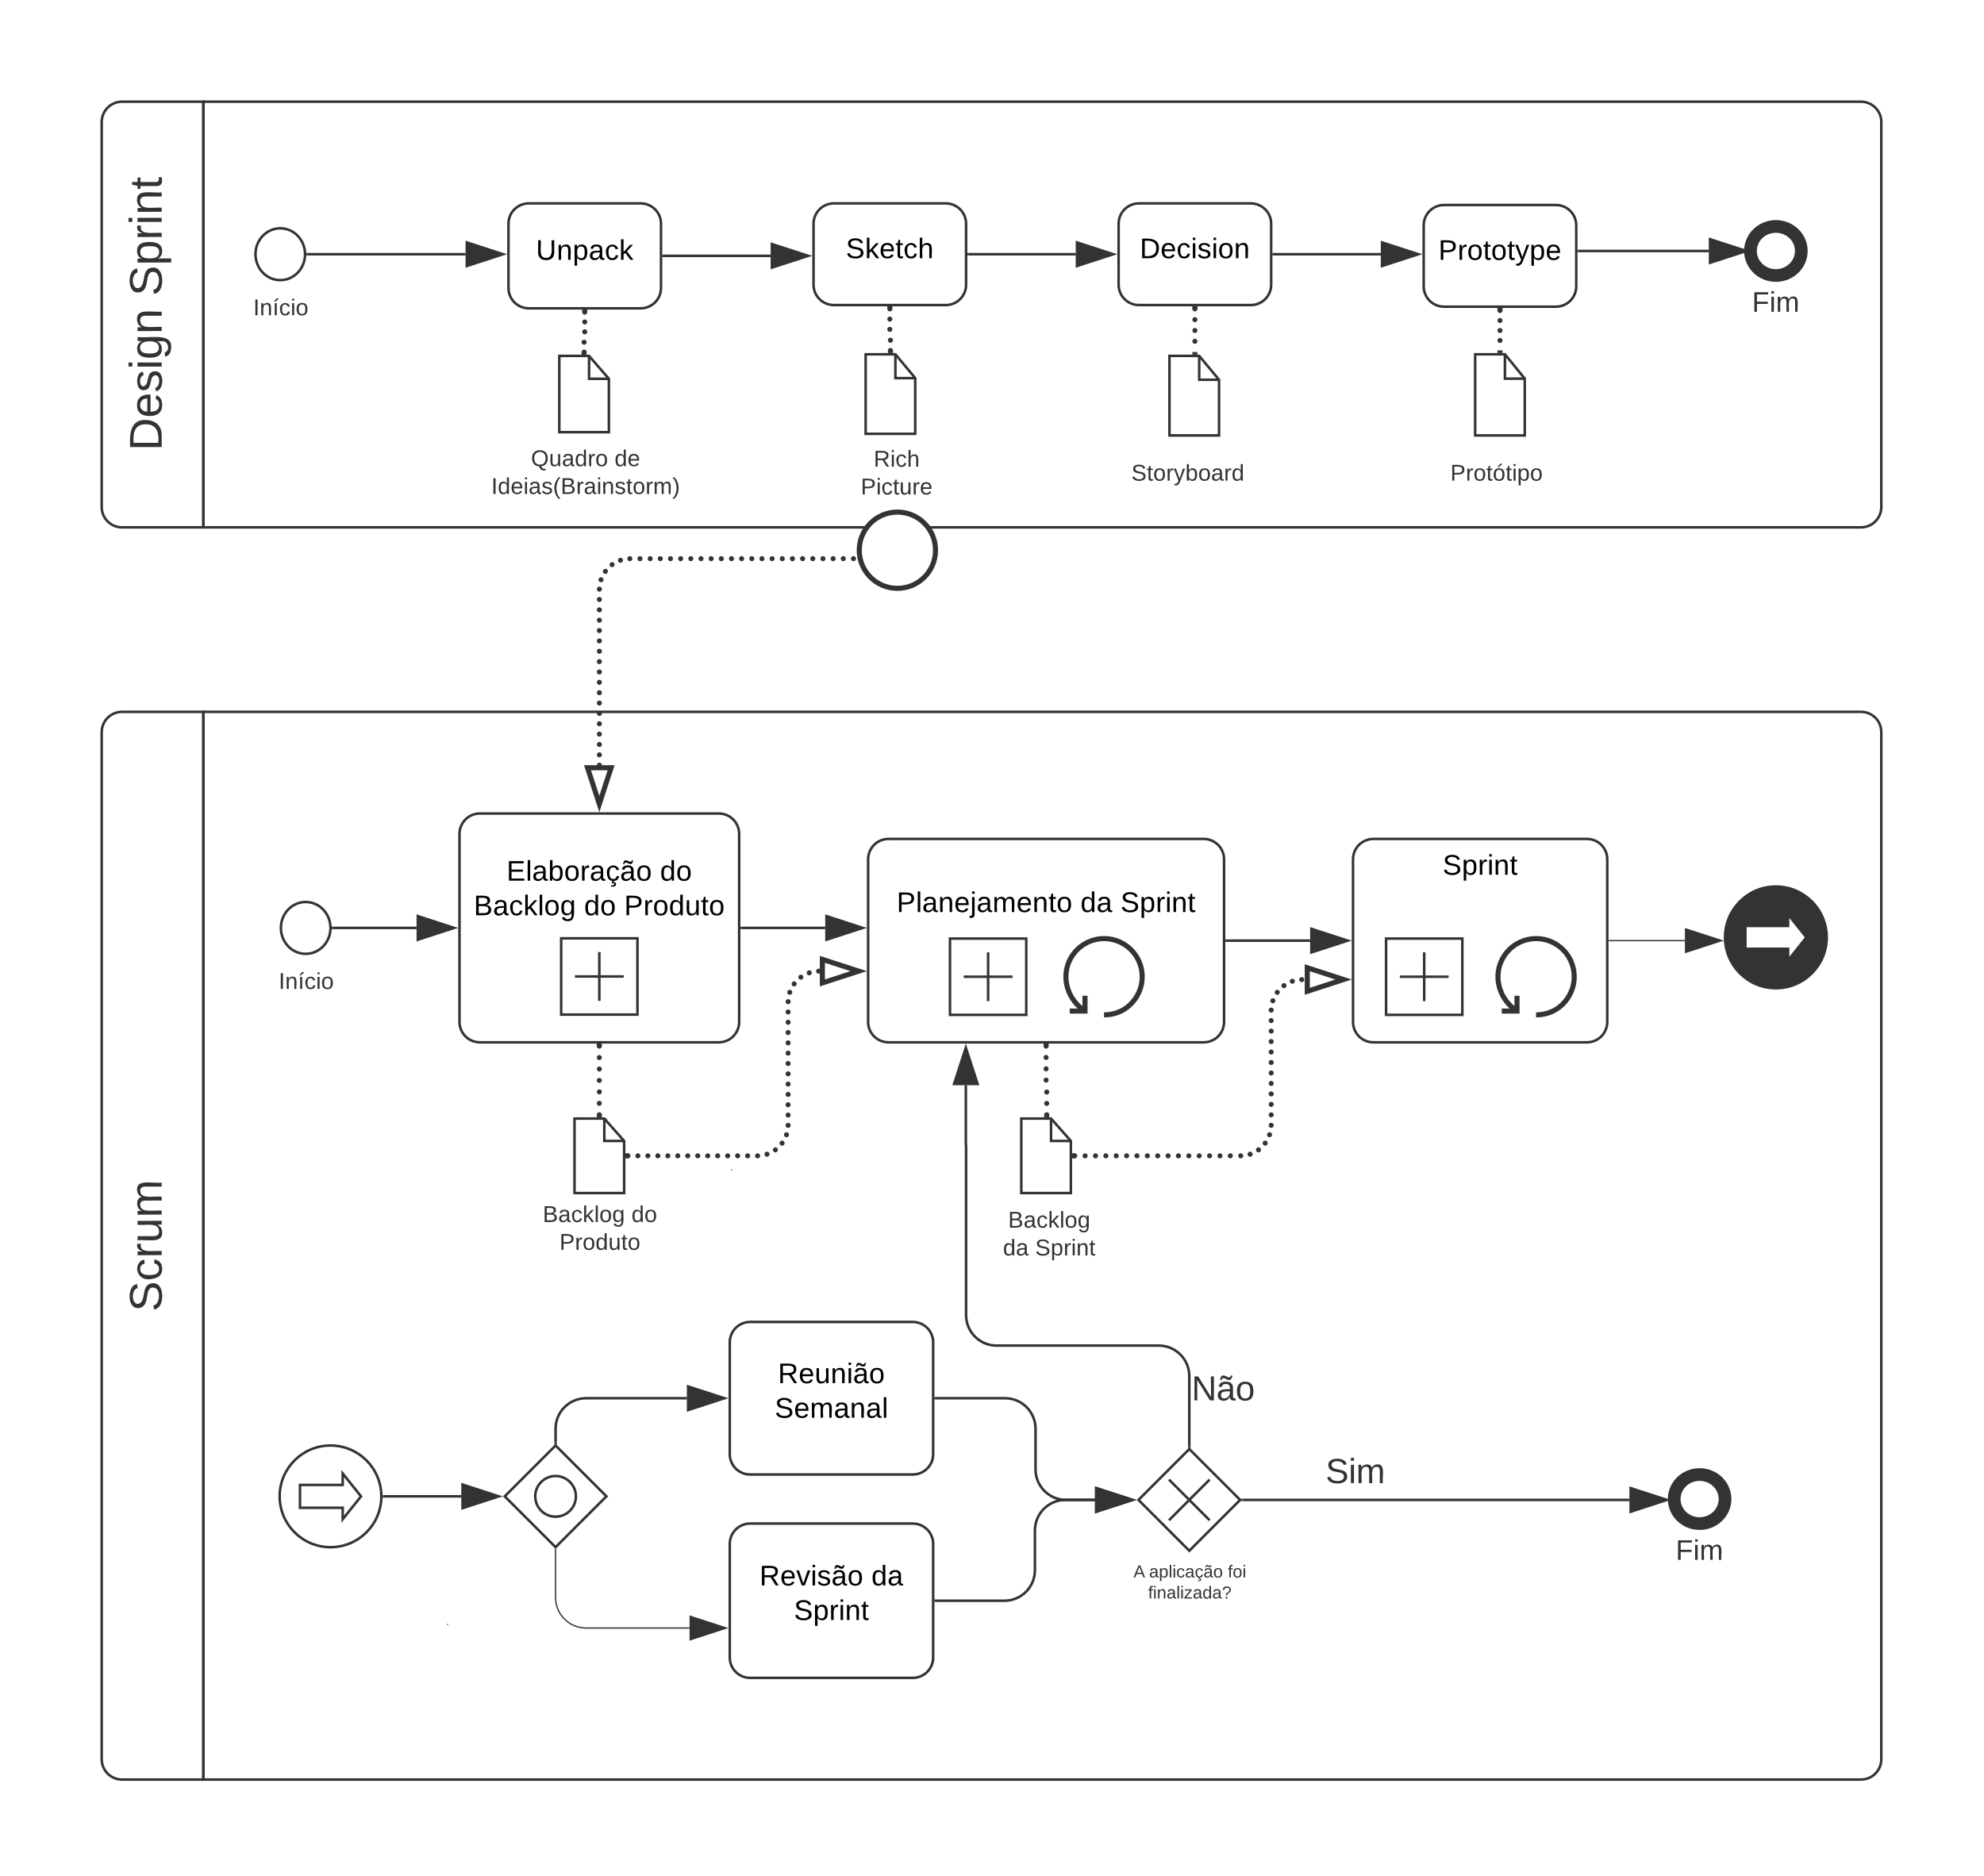 <svg xmlns="http://www.w3.org/2000/svg" xmlns:xlink="http://www.w3.org/1999/xlink" xmlns:lucid="lucid" width="780.39" height="738.07"><g transform="translate(0 0)" lucid:page-tab-id="VjMd39PQffTe"><path d="M0 0h780.4v738.07H0z" fill="#fff"/><path d="M80 700H48c-4.42 0-8-3.58-8-8V288c0-4.42 3.58-8 8-8h32z" stroke="#333" fill="#fff"/><path d="M80 280h652c4.42 0 8 3.58 8 8v404c0 4.42-3.58 8-8 8H80z" stroke="#333" fill="none"/><use xlink:href="#a" transform="matrix(-1.8369701987210297e-16,-1,1,-1.8369701987210297e-16,40,700) translate(184.05 23.6)"/><path d="M130 365c0 5.63-4.37 10.2-9.75 10.2-5.4 0-9.76-4.57-9.76-10.2 0-5.63 4.36-10.2 9.75-10.2 5.38 0 9.75 4.57 9.75 10.2z" stroke="#333" fill="#fff"/><use xlink:href="#b" transform="matrix(1,0,0,1,110.491,377.186) translate(-0.87 11.822)"/><path d="M678.53 589.66c0 5.33-4.48 9.65-10 9.65-5.53 0-10-4.3-10-9.64 0-5.33 4.47-9.65 10-9.65 5.52 0 10 4.33 10 9.66z" stroke="#333" stroke-width="5" fill="#fff"/><use xlink:href="#c" transform="matrix(1,0,0,1,658.526,601.314) translate(0.603 12.267)"/><path d="M447.8 590l20-20 20 20-20 20z" stroke="#333" fill="#fff"/><path d="M459.8 582l16 16m-16 0l16-16" stroke="#333" fill="none"/><path d="M180.74 328c0-4.42 3.58-8 8-8h94c4.42 0 8 3.58 8 8v74c0 4.42-3.58 8-8 8h-94c-4.42 0-8-3.58-8-8z" stroke="#333" fill="#fff"/><path d="M220.74 369.1h30v30h-30zm15 5.4v19.2m-9.6-9.6h19.2" stroke="#333" fill="none"/><use xlink:href="#d" transform="matrix(1,0,0,1,180.737,320) translate(18.518 26.419)"/><use xlink:href="#e" transform="matrix(1,0,0,1,180.737,320) translate(78.899 26.419)"/><use xlink:href="#f" transform="matrix(1,0,0,1,180.737,320) translate(5.611 40.019)"/><use xlink:href="#g" transform="matrix(1,0,0,1,180.737,320) translate(49.024 40.019)"/><use xlink:href="#h" transform="matrix(1,0,0,1,180.737,320) translate(64.764 40.019)"/><path d="M131 365h32.85" stroke="#333" fill="none"/><path d="M131.02 365.5h-.58l.06-.5-.06-.5h.58z" fill="#333"/><path d="M178.62 365l-14.27 4.64v-9.28z" stroke="#333" fill="#333"/><path d="M237.7 440l7.8 8.8v20.5h-19.52V440z" stroke="#333" fill="#fff"/><path d="M237.7 440v8.8h7.8" stroke="#333" fill="none"/><path d="M205 472.65c0-4.42 3.58-8 8-8h45.47c4.42 0 8 3.58 8 8v24c0 4.42-3.58 8-8 8H213c-4.42 0-8-3.58-8-8z" stroke="#000" stroke-opacity="0" fill="#fff" fill-opacity="0"/><use xlink:href="#i" transform="matrix(1,0,0,1,210,469.651) translate(3.488 11.039)"/><use xlink:href="#j" transform="matrix(1,0,0,1,210,469.651) translate(38.389 11.039)"/><use xlink:href="#k" transform="matrix(1,0,0,1,210,469.651) translate(10.068 21.972)"/><path d="M238.76 440.17c0 .14-.12.25-.25.25s-.24-.1-.24-.25c0-.14.1-.25.25-.25.14 0 .26.1.26.25z" fill="#333"/><path fill="#333"/><path fill="#333"/><path d="M341.47 338c0-4.42 3.6-8 8-8h124c4.42 0 8 3.58 8 8v64c0 4.42-3.58 8-8 8h-124c-4.4 0-8-3.58-8-8z" stroke="#333" fill="#fff"/><path d="M373.67 369.2h30v30h-30zm15 5.4v19.2m-9.6-9.6h19.2" stroke="#333" fill="none"/><path d="M420.77 397.7h6v-6m0 6c-7.17-4.65-9.63-13.83-5.5-21 4.16-7.17 13.33-9.63 20.5-5.5 7.18 4.15 9.64 13.33 5.5 20.5-2.77 4.78-7.47 7.5-13 7.5" stroke="#333" stroke-width="2" fill="none"/><use xlink:href="#l" transform="matrix(1,0,0,1,341.474,330) translate(11.213 28.753)"/><use xlink:href="#m" transform="matrix(1,0,0,1,341.474,330) translate(83.526 28.753)"/><use xlink:href="#n" transform="matrix(1,0,0,1,341.474,330) translate(99.267 28.753)"/><path d="M532.2 338c0-4.42 3.6-8 8-8h84c4.43 0 8 3.58 8 8v64c0 4.42-3.57 8-8 8h-84c-4.4 0-8-3.58-8-8z" stroke="#333" fill="#fff"/><path d="M545.2 369.2h30v30h-30zm15 5.4v19.2m-9.6-9.6h19.2" stroke="#333" fill="none"/><path d="M590.7 397.7h6v-6m0 6c-7.16-4.65-9.62-13.83-5.48-21 4.14-7.17 13.32-9.63 20.5-5.5 7.17 4.15 9.62 13.33 5.48 20.5-2.76 4.78-7.47 7.5-13 7.5" stroke="#333" stroke-width="2" fill="none"/><use xlink:href="#o" transform="matrix(1,0,0,1,532.211,330) translate(35.24 14.077)"/><path d="M287.05 528c0-4.4 3.58-8 8-8h64c4.42 0 8 3.6 8 8v44c0 4.43-3.58 8-8 8h-64c-4.42 0-8-3.57-8-8z" stroke="#333" fill="#fff"/><use xlink:href="#p" transform="matrix(1,0,0,1,287.052,520.012) translate(18.944 24.067)"/><use xlink:href="#q" transform="matrix(1,0,0,1,287.052,520.012) translate(17.685 37.667)"/><path d="M176.3 639c0 .14-.13.25-.26.25-.14 0-.25-.1-.25-.25 0-.14.1-.25.24-.25.13 0 .25.1.25.25z" fill="#333"/><path d="M176.04 639" stroke="#333" stroke-width=".5" fill="none"/><path d="M387.22 477.3c0-4.42 3.6-8 8-8h34.8c4.43 0 8 3.58 8 8V492c0 4.42-3.57 8-8 8h-34.8c-4.4 0-8-3.58-8-8z" stroke="#000" stroke-opacity="0" fill="#fff" fill-opacity="0"/><use xlink:href="#r" transform="matrix(1,0,0,1,392.223,474.302) translate(4.315 8.601)"/><use xlink:href="#s" transform="matrix(1,0,0,1,392.223,474.302) translate(2.303 19.535)"/><use xlink:href="#t" transform="matrix(1,0,0,1,392.223,474.302) translate(14.957 19.535)"/><path d="M423.73 454.65c0 .55-.45 1-1 1s-1-.45-1-1 .45-1 1-1 1 .45 1 1zm4.08 0c0 .55-.44 1-1 1-.54 0-1-.45-1-1s.46-1 1-1c.56 0 1 .45 1 1zm4.1 0c0 .55-.46 1-1 1-.57 0-1-.45-1-1s.43-1 1-1c.54 0 1 .45 1 1zm4.07 0c0 .55-.45 1-1 1-.56 0-1-.45-1-1s.44-1 1-1c.55 0 1 .45 1 1zm4.08 0c0 .55-.45 1-1 1-.56 0-1-.45-1-1s.44-1 1-1c.55 0 1 .45 1 1zm4.08 0c0 .55-.45 1-1 1-.56 0-1-.45-1-1s.44-1 1-1c.55 0 1 .45 1 1zm4.08 0c0 .55-.44 1-1 1-.55 0-1-.45-1-1s.45-1 1-1c.56 0 1 .45 1 1zm4.08 0c0 .55-.44 1-1 1-.55 0-1-.45-1-1s.45-1 1-1c.56 0 1 .45 1 1zm4.08 0c0 .55-.44 1-1 1-.55 0-1-.45-1-1s.45-1 1-1c.56 0 1 .45 1 1zm4.08 0c0 .55-.44 1-1 1-.55 0-1-.45-1-1s.45-1 1-1c.56 0 1 .45 1 1zm4.08 0c0 .55-.44 1-1 1-.55 0-1-.45-1-1s.45-1 1-1c.56 0 1 .45 1 1zm4.08 0c0 .55-.45 1-1 1s-1-.45-1-1 .45-1 1-1 1 .45 1 1zm4.08 0c0 .55-.45 1-1 1s-1-.45-1-1 .45-1 1-1 1 .45 1 1zm4.08 0c0 .55-.45 1-1 1s-1-.45-1-1 .45-1 1-1 1 .45 1 1zm4.08 0c0 .55-.45 1-1 1s-1-.45-1-1 .45-1 1-1 1 .45 1 1zm4.08 0c0 .55-.45 1-1 1s-1-.45-1-1 .45-1 1-1 1 .45 1 1zm4.08 0c0 .55-.45 1-1 1s-1-.45-1-1 .45-1 1-1 1 .45 1 1zm3.7-.64c0 .56-.46 1-1 1-.57 0-1-.44-1-1 0-.55.43-1 1-1 .54 0 1 .45 1 1zm3.3-1.72c0 .55-.45 1-1 1-.56 0-1-.45-1-1s.44-1 1-1c.55 0 1 .45 1 1zm2.63-2.63c0 .55-.45 1-1 1s-1-.45-1-1c0-.56.45-1 1-1s1 .44 1 1zm1.72-3.3c0 .54-.44 1-1 1-.55 0-1-.46-1-1 0-.57.45-1 1-1 .56 0 1 .43 1 1zm.65-3.7c0 .55-.45 1-1 1s-1-.45-1-1 .45-1 1-1 1 .45 1 1zm0-4.12c0 .55-.45 1-1 1s-1-.45-1-1 .45-1 1-1 1 .45 1 1zm0-4.12c0 .56-.45 1-1 1s-1-.44-1-1c0-.55.45-1 1-1s1 .45 1 1zm0-4.12c0 .56-.45 1-1 1s-1-.44-1-1c0-.55.45-1 1-1s1 .45 1 1zm0-4.12c0 .55-.45 1-1 1s-1-.45-1-1 .45-1 1-1 1 .45 1 1zm0-4.12c0 .55-.45 1-1 1s-1-.45-1-1 .45-1 1-1 1 .45 1 1zm0-4.13c0 .57-.45 1-1 1s-1-.43-1-1c0-.54.45-1 1-1s1 .46 1 1zm0-4.1c0 .54-.45 1-1 1s-1-.46-1-1c0-.56.45-1 1-1s1 .44 1 1zm0-4.13c0 .55-.45 1-1 1s-1-.45-1-1 .45-1 1-1 1 .45 1 1zm0-4.12c0 .55-.45 1-1 1s-1-.45-1-1c0-.56.45-1 1-1s1 .44 1 1zm0-4.13c0 .56-.45 1-1 1s-1-.44-1-1c0-.55.45-1 1-1s1 .45 1 1zm0-4.12c0 .55-.45 1-1 1s-1-.45-1-1 .45-1 1-1 1 .45 1 1zm.64-3.68c0 .55-.44 1-1 1-.55 0-1-.45-1-1 0-.56.45-1 1-1 .56 0 1 .44 1 1zm1.73-3.3c0 .54-.45 1-1 1s-1-.46-1-1c0-.57.45-1 1-1s1 .43 1 1zm2.64-2.65c0 .55-.44 1-1 1-.55 0-1-.45-1-1s.45-1 1-1c.56 0 1 .45 1 1zm3.3-1.72c0 .55-.43 1-1 1-.54 0-1-.45-1-1 0-.56.46-1 1-1 .57 0 1 .44 1 1zm3.7-.65c0 .55-.45 1-1 1s-1-.45-1-1 .45-1 1-1 1 .45 1 1z" fill="#333"/><path d="M422.75 455.65h-1.02v-2h1.02z" fill="#333"/><path d="M528.47 385.3l-14.26 4.64v-9.27z" stroke="#333" stroke-width="2" fill="#fff"/><path d="M368.05 550h27.27c6.62 0 12 5.38 12 12v16c0 6.63 5.37 12 12 12h11.38" stroke="#333" fill="none"/><path d="M368.07 550.5h-.52v-1h.52z" fill="#333"/><path d="M445.46 590l-14.26 4.64v-9.28z" stroke="#333" fill="#333"/><path d="M438.03 618c0-4.42 3.6-8 8-8h44c4.42 0 8 3.58 8 8v4c0 4.42-3.58 8-8 8h-44c-4.4 0-8-3.58-8-8z" fill="#fff" fill-opacity="0"/><use xlink:href="#u" transform="matrix(1,0,0,1,443.035,615) translate(2.831 5.511)"/><use xlink:href="#v" transform="matrix(1,0,0,1,443.035,615) translate(8.955 5.511)"/><use xlink:href="#w" transform="matrix(1,0,0,1,443.035,615) translate(39.916 5.511)"/><use xlink:href="#x" transform="matrix(1,0,0,1,443.035,615) translate(8.572 13.778)"/><path d="M463.7 528c0-4.4 3.58-8 8-8h89.56c4.42 0 8 3.6 8 8v74c0 4.43-3.58 8-8 8H471.7c-4.42 0-8-3.57-8-8z" fill="#fff" fill-opacity="0"/><use xlink:href="#y" transform="matrix(1,0,0,1,468.698,525.012) translate(0 25.844)"/><use xlink:href="#z" transform="matrix(1,0,0,1,468.698,525.012) translate(0 42.111)"/><use xlink:href="#A" transform="matrix(1,0,0,1,468.698,525.012) translate(0 58.378)"/><use xlink:href="#B" transform="matrix(1,0,0,1,468.698,525.012) translate(52.716 58.378)"/><path d="M287.05 607.3c0-4.4 3.58-8 8-8h64c4.42 0 8 3.6 8 8V652c0 4.42-3.58 8-8 8h-64c-4.42 0-8-3.58-8-8z" stroke="#333" fill="#fff"/><use xlink:href="#C" transform="matrix(1,0,0,1,287.052,599.314) translate(11.703 24.317)"/><use xlink:href="#D" transform="matrix(1,0,0,1,287.052,599.314) translate(55.714 24.317)"/><use xlink:href="#E" transform="matrix(1,0,0,1,287.052,599.314) translate(25.24 37.917)"/><path d="M198.53 588.6l20-20 20 20-20 20z" stroke="#333" fill="#fff"/><path d="M226.53 588.6c0 4.42-3.6 8-8 8-4.42 0-8-3.58-8-8 0-4.4 3.58-8 8-8 4.4 0 8 3.6 8 8zM368.05 629.66h27.03c6.63 0 12-5.38 12-12V602c0-6.63 5.37-12 12-12h11.62" stroke="#333" fill="none"/><path d="M368.07 630.16h-.52v-1h.52z" fill="#333"/><path d="M445.46 590l-14.26 4.64v-9.28z" stroke="#333" fill="#333"/><path d="M80 207.44H48c-4.42 0-8-3.58-8-8V48c0-4.42 3.58-8 8-8h32z" stroke="#333" fill="#fff"/><path d="M80 40h652c4.42 0 8 3.58 8 8v151.44c0 4.42-3.58 8-8 8H80z" stroke="#333" fill="none"/><use xlink:href="#F" transform="matrix(-1.8369701987210297e-16,-1,1,-1.8369701987210297e-16,40,207.442) translate(30.1 23.6)"/><use xlink:href="#G" transform="matrix(-1.8369701987210297e-16,-1,1,-1.8369701987210297e-16,40,207.442) translate(91 23.6)"/><path d="M200 88c0-4.42 3.58-8 8-8h44c4.42 0 8 3.58 8 8v25.28c0 4.42-3.58 8-8 8h-44c-4.42 0-8-3.58-8-8z" stroke="#333" fill="#fff"/><use xlink:href="#H" transform="matrix(1,0,0,1,200,80) translate(10.817 22.192)"/><path d="M320 88c0-4.42 3.58-8 8-8h44c4.42 0 8 3.58 8 8v24c0 4.42-3.58 8-8 8h-44c-4.42 0-8-3.58-8-8z" stroke="#333" fill="#fff"/><use xlink:href="#I" transform="matrix(1,0,0,1,320,80) translate(12.69 21.567)"/><path d="M231.7 140l7.8 9v21H220v-30z" stroke="#333" fill="#fff"/><path d="M231.7 140v9h7.8" stroke="#333" fill="none"/><path d="M352.2 139.36l7.8 9.38v21.9h-19.5v-31.28z" stroke="#333" fill="#fff"/><path d="M352.2 139.36v9.38h7.8" stroke="#333" fill="none"/><path d="M440 88c0-4.42 3.58-8 8-8h44c4.42 0 8 3.58 8 8v24c0 4.42-3.58 8-8 8h-44c-4.42 0-8-3.58-8-8z" stroke="#333" fill="#fff"/><use xlink:href="#J" transform="matrix(1,0,0,1,440,80) translate(8.33 21.567)"/><path d="M560 88.64c0-4.42 3.58-8 8-8h44c4.42 0 8 3.58 8 8v24c0 4.42-3.58 8-8 8h-44c-4.42 0-8-3.58-8-8z" stroke="#333" fill="#fff"/><use xlink:href="#K" transform="matrix(1,0,0,1,560,80.64) translate(5.78 21.567)"/><path d="M471.7 140l7.8 9.38v21.9H460V140z" stroke="#333" fill="#fff"/><path d="M471.7 140v9.38h7.8" stroke="#333" fill="none"/><path d="M591.95 139.36l7.8 9.58v22.34h-19.5v-31.92z" stroke="#333" fill="#fff"/><path d="M591.95 139.36v9.58h7.8" stroke="#333" fill="none"/><path d="M202.36 173.52c0-4.42 3.6-8 8-8h39.28c4.4 0 8 3.58 8 8v26.8c0 4.42-3.6 8-8 8h-39.28c-4.4 0-8-3.58-8-8z" stroke="#000" stroke-opacity="0" fill="#fff" fill-opacity="0"/><use xlink:href="#L" transform="matrix(1,0,0,1,207.364,170.519) translate(1.5 12.856)"/><use xlink:href="#M" transform="matrix(1,0,0,1,207.364,170.519) translate(34.376 12.856)"/><use xlink:href="#N" transform="matrix(1,0,0,1,207.364,170.519) translate(-14.115 23.789)"/><path d="M332.73 179.28c0-4.42 3.58-8 8-8h24c4.42 0 8 3.58 8 8v15.28c0 4.42-3.58 8-8 8h-24c-4.42 0-8-3.58-8-8z" stroke="#000" stroke-opacity="0" fill="#fff" fill-opacity="0"/><use xlink:href="#O" transform="matrix(1,0,0,1,337.727,176.279) translate(5.914 7.289)"/><use xlink:href="#P" transform="matrix(1,0,0,1,337.727,176.279) translate(0.852 18.222)"/><path d="M440 179.28c0-4.42 3.58-8 8-8h164c4.42 0 8 3.58 8 8v15.28c0 4.42-3.58 8-8 8H448c-4.42 0-8-3.58-8-8z" stroke="#000" stroke-opacity="0" fill="#fff" fill-opacity="0"/><use xlink:href="#Q" transform="matrix(1,0,0,1,445,176.279) translate(0 12.789)"/><use xlink:href="#R" transform="matrix(1,0,0,1,445,176.279) translate(125.48 12.789)"/><path d="M231 122.78c0 .55-.45 1-1 1s-1-.45-1-1 .45-1 1-1 1 .45 1 1zm0 3.87c0 .55-.45 1-1 1s-1-.45-1-1 .45-1 1-1 1 .45 1 1zm0 3.87c0 .55-.45 1-1 1s-1-.45-1-1c0-.56.45-1 1-1s1 .44 1 1zm-.25 4.1c0 .56-.44 1-1 1-.55 0-1-.44-1-1 0-.54.45-1 1-1 .56 0 1 .46 1 1zm0 3.88c0 .55-.44 1-1 1-.55 0-1-.45-1-1s.45-1 1-1c.56 0 1 .45 1 1z" fill="#333"/><path d="M231 122.8h-2v-1.02h2zM230.75 139.5h-2v-1.03h2zM351 121.5c0 .55-.45 1-1 1s-1-.45-1-1 .45-1 1-1 1 .45 1 1zm0 4.03c0 .55-.45 1-1 1s-1-.45-1-1 .45-1 1-1 1 .45 1 1zm0 4.03c0 .55-.45 1-1 1s-1-.45-1-1 .45-1 1-1 1 .45 1 1zm.25 4.27c0 .55-.45 1-1 1-.56 0-1-.45-1-1s.44-1 1-1c.55 0 1 .45 1 1zm0 4.03c0 .55-.45 1-1 1-.56 0-1-.45-1-1s.44-1 1-1c.55 0 1 .45 1 1z" fill="#333"/><path d="M351 121.53h-2v-1.03h2zM351.25 138.86h-2v-1.03h2z" fill="#333"/><path d="M121 100h62.12" stroke="#333" fill="none"/><path d="M121.02 100.5h-.58l.06-.5-.06-.5h.58z" fill="#333"/><path d="M197.88 100l-14.26 4.64v-9.28z" stroke="#333" fill="#333"/><path d="M261 100.64h42.12" stroke="#333" fill="none"/><path d="M261 101.14h-.5v-1h.5z" fill="#333"/><path d="M317.88 100.64l-14.26 4.63V96z" stroke="#333" fill="#333"/><path d="M381 100h42.12" stroke="#333" fill="none"/><path d="M381 100.5h-.5v-1h.5z" fill="#333"/><path d="M437.88 100l-14.26 4.64v-9.28z" stroke="#333" fill="#333"/><path d="M672.14 98.72H621" stroke="#333" fill="none"/><path d="M686.9 98.72l-14.26 4.64V94.1z" stroke="#333" fill="#333"/><path d="M621 99.22h-.5v-1h.5z" fill="#333"/><path d="M501 100h42.12" stroke="#333" fill="none"/><path d="M501 100.5h-.5v-1h.5z" fill="#333"/><path d="M557.88 100l-14.26 4.64v-9.28z" stroke="#333" fill="#333"/><path d="M471 121.5c0 .55-.45 1-1 1s-1-.45-1-1 .45-1 1-1 1 .45 1 1zm0 4.25c0 .55-.45 1-1 1s-1-.45-1-1 .45-1 1-1 1 .45 1 1zm0 4.25c0 .55-.45 1-1 1s-1-.45-1-1 .45-1 1-1 1 .45 1 1zm0 4.25c0 .55-.45 1-1 1s-1-.45-1-1 .45-1 1-1 1 .45 1 1z" fill="#333"/><path d="M471 121.53h-2v-1.03h2zM471 139.5h-2v-1.03h2zM591 122.14c0 .55-.45 1-1 1s-1-.45-1-1 .45-1 1-1 1 .45 1 1zm0 3.93c0 .55-.45 1-1 1s-1-.45-1-1 .45-1 1-1 1 .45 1 1zm0 3.93c0 .55-.45 1-1 1s-1-.45-1-1 .45-1 1-1 1 .45 1 1zm0 3.93c0 .55-.45 1-1 1s-1-.45-1-1 .45-1 1-1 1 .45 1 1z" fill="#333"/><path d="M591 122.17h-2v-1.03h2zM591 138.86h-2v-1.03h2zM236.74 411.5c0 .55-.45 1-1 1-.56 0-1-.45-1-1s.44-1 1-1c.55 0 1 .45 1 1zm0 4.5c0 .55-.45 1-1 1-.56 0-1-.45-1-1s.44-1 1-1c.55 0 1 .45 1 1zm0 4.5c0 .55-.45 1-1 1-.56 0-1-.45-1-1s.44-1 1-1c.55 0 1 .45 1 1zm0 4.5c0 .55-.45 1-1 1-.56 0-1-.45-1-1s.44-1 1-1c.55 0 1 .45 1 1zm0 4.5c0 .55-.45 1-1 1-.56 0-1-.45-1-1s.44-1 1-1c.55 0 1 .45 1 1zm0 4.5c0 .55-.45 1-1 1-.56 0-1-.45-1-1s.44-1 1-1c.55 0 1 .45 1 1zm0 4.5c0 .55-.45 1-1 1-.56 0-1-.45-1-1s.44-1 1-1c.55 0 1 .45 1 1z" fill="#333"/><path d="M236.74 411.53h-2v-1.03h2zM236.74 439.5h-2v-1.03h2zM248 454.65c0 .55-.46 1-1 1-.56 0-1-.45-1-1s.44-1 1-1c.54 0 1 .45 1 1zm3.92 0c0 .55-.45 1-1 1-.56 0-1-.45-1-1s.44-1 1-1c.55 0 1 .45 1 1zm3.92 0c0 .55-.45 1-1 1s-1-.45-1-1 .45-1 1-1 1 .45 1 1zm3.92 0c0 .55-.45 1-1 1s-1-.45-1-1 .45-1 1-1 1 .45 1 1zm3.93 0c0 .55-.46 1-1 1-.57 0-1-.45-1-1s.43-1 1-1c.54 0 1 .45 1 1zm3.9 0c0 .55-.44 1-1 1-.54 0-1-.45-1-1s.46-1 1-1c.56 0 1 .45 1 1zm3.93 0c0 .55-.44 1-1 1-.55 0-1-.45-1-1s.45-1 1-1c.56 0 1 .45 1 1zm3.93 0c0 .55-.45 1-1 1s-1-.45-1-1 .45-1 1-1 1 .45 1 1zm3.92 0c0 .55-.45 1-1 1s-1-.45-1-1 .45-1 1-1 1 .45 1 1zm3.93 0c0 .55-.44 1-1 1-.55 0-1-.45-1-1s.45-1 1-1c.56 0 1 .45 1 1zm3.93 0c0 .55-.45 1-1 1s-1-.45-1-1 .45-1 1-1 1 .45 1 1zm3.92 0c0 .55-.45 1-1 1s-1-.45-1-1 .45-1 1-1 1 .45 1 1zm3.93 0c0 .55-.45 1-1 1-.56 0-1-.45-1-1s.44-1 1-1c.55 0 1 .45 1 1zm3.92 0c0 .55-.45 1-1 1s-1-.45-1-1 .45-1 1-1 1 .45 1 1zm3.7-.64c0 .56-.46 1-1 1-.57 0-1-.44-1-1 0-.55.43-1 1-1 .54 0 1 .45 1 1zm3.3-1.72c0 .55-.45 1-1 1-.56 0-1-.45-1-1s.44-1 1-1c.55 0 1 .45 1 1zm2.63-2.63c0 .55-.45 1-1 1s-1-.45-1-1c0-.56.45-1 1-1s1 .44 1 1zm1.72-3.3c0 .54-.44 1-1 1-.55 0-1-.46-1-1 0-.57.45-1 1-1 .56 0 1 .43 1 1zm.65-3.7c0 .55-.45 1-1 1s-1-.45-1-1 .45-1 1-1 1 .45 1 1zm0-4.05c0 .55-.45 1-1 1s-1-.45-1-1c0-.56.45-1 1-1s1 .44 1 1zm0-4.06c0 .56-.45 1-1 1s-1-.44-1-1c0-.55.45-1 1-1s1 .45 1 1zm0-4.05c0 .54-.45 1-1 1s-1-.46-1-1c0-.56.45-1 1-1s1 .44 1 1zm0-4.07c0 .56-.45 1-1 1s-1-.44-1-1c0-.55.45-1 1-1s1 .45 1 1zm0-4.05c0 .55-.45 1-1 1s-1-.45-1-1 .45-1 1-1 1 .45 1 1zm0-4.05c0 .55-.45 1-1 1s-1-.45-1-1c0-.56.45-1 1-1s1 .44 1 1zm0-4.06c0 .56-.45 1-1 1s-1-.44-1-1c0-.55.45-1 1-1s1 .45 1 1zm0-4.05c0 .55-.45 1-1 1s-1-.45-1-1 .45-1 1-1 1 .45 1 1zm0-4.06c0 .56-.45 1-1 1s-1-.44-1-1c0-.55.45-1 1-1s1 .45 1 1zm0-4.05c0 .56-.45 1-1 1s-1-.44-1-1c0-.54.45-1 1-1s1 .46 1 1zm0-4.04c0 .55-.45 1-1 1s-1-.45-1-1c0-.56.45-1 1-1s1 .44 1 1zm0-4.06c0 .56-.45 1-1 1s-1-.44-1-1c0-.55.45-1 1-1s1 .45 1 1zm.64-3.68c0 .55-.44 1-1 1-.55 0-1-.45-1-1 0-.56.45-1 1-1 .56 0 1 .44 1 1zm1.73-3.3c0 .54-.45 1-1 1s-1-.46-1-1c0-.56.45-1 1-1s1 .44 1 1zm2.64-2.65c0 .56-.44 1-1 1-.55 0-1-.44-1-1 0-.55.45-1 1-1 .56 0 1 .45 1 1zm3.3-1.72c0 .55-.43 1-1 1-.54 0-1-.45-1-1s.46-1 1-1c.57 0 1 .45 1 1zm3.7-.65c0 .56-.45 1-1 1s-1-.44-1-1c0-.55.45-1 1-1s1 .45 1 1z" fill="#333"/><path d="M247.02 455.65H246v-2H247z" fill="#333"/><path d="M337.74 382l-14.27 4.64v-9.27z" stroke="#333" stroke-width="2" fill="#fff"/><path d="M288.02 460.17c0 .14-.1.25-.25.25-.14 0-.25-.1-.25-.25 0-.14.1-.25.25-.25.14 0 .25.1.25.25z" fill="#333"/><path d="M287.77 460.17" stroke="#333" stroke-width=".5" fill="none"/><path d="M413.42 440l7.8 8.8v20.5h-19.5V440z" stroke="#333" fill="#fff"/><path d="M413.42 440v8.8h7.8" stroke="#333" fill="none"/><path d="M412.47 411.5c0 .55-.44 1-1 1-.55 0-1-.45-1-1s.45-1 1-1c.56 0 1 .45 1 1zm0 4.46c0 .55-.44 1-1 1-.55 0-1-.45-1-1s.45-1 1-1c.56 0 1 .45 1 1zm0 4.46c0 .55-.44 1-1 1-.55 0-1-.45-1-1s.45-1 1-1c.56 0 1 .45 1 1zm0 4.46c0 .55-.44 1-1 1-.55 0-1-.45-1-1 0-.56.45-1 1-1 .56 0 1 .44 1 1zm.25 4.7c0 .55-.45 1-1 1s-1-.45-1-1 .45-1 1-1 1 .45 1 1zm0 4.46c0 .55-.45 1-1 1s-1-.45-1-1 .45-1 1-1 1 .45 1 1zm0 4.46c0 .55-.45 1-1 1s-1-.45-1-1 .45-1 1-1 1 .45 1 1z" fill="#333"/><path d="M412.47 411.53h-2v-1.03h2zM412.72 439.5h-2v-1.03h2z" fill="#333"/><path d="M718.53 368.72c0 11.05-8.96 20-20 20-11.05 0-20-8.95-20-20 0-11.04 8.95-20 20-20 11.04 0 20 8.96 20 20z" stroke="#333" fill="#333"/><path d="M686.53 364.22h16.8v-4.5l7.2 9-7.2 9v-4.5h-16.8z" stroke="#333" fill="#fff"/><use xlink:href="#S" transform="matrix(1,0,0,1,678.526,390.721) translate(20.5 11.822)"/><path d="M150 588.6c0 11.05-8.95 20-20 20s-20-8.95-20-20c0-11.04 8.95-20 20-20s20 8.96 20 20z" stroke="#333" fill="#fff"/><path d="M118 584.1h16.8v-4.5l7.2 9-7.2 9v-4.5H118z" stroke="#333" fill="#fff"/><path d="M632.96 370h29.78" stroke="#333" stroke-width=".5" fill="none"/><path d="M632.97 370.25h-.26v-.5h.27z" fill="#333"/><path d="M677.26 370L663 374.64v-9.28z" stroke="#333" stroke-width=".5" fill="#333"/><path d="M151 588.6h30.44" stroke="#333" fill="none"/><path d="M151 589.1h-.56l.06-.47-.02-.53h.53z" fill="#333"/><path d="M196.2 588.6l-14.26 4.64v-9.27z" stroke="#333" fill="#333"/><path d="M218.53 567.4V562c0-6.62 5.37-12 12-12h39.64" stroke="#333" fill="none"/><path d="M219.03 568.4l-.5-.5-.5.5v-1.02h1z" fill="#333"/><path d="M284.93 550l-14.26 4.65v-9.27z" stroke="#333" fill="#333"/><path d="M218.53 609.56v18.84c0 6.62 5.37 12 12 12h40.7" stroke="#333" stroke-width=".5" fill="none"/><path d="M218.78 609.57h-.5v-.5l.25.24.25-.24z" fill="#333"/><path d="M285.74 640.4l-14.26 4.63v-9.27z" stroke="#333" stroke-width=".5" fill="#333"/><path d="M489 590h151.9" stroke="#333" fill="none"/><path d="M489 590.5h-1l.5-.5-.5-.5h1z" fill="#333"/><path d="M655.67 590l-14.27 4.64v-9.28z" stroke="#333" fill="#333"/><path d="M467.8 568.8v-27.5c0-6.63-5.38-12-12-12H392c-6.63 0-12-5.38-12-12v-66.75c0-.03-.02-.05-.05-.05-.02 0-.04-.02-.04-.05v-23.57" stroke="#333" fill="none"/><path d="M468.3 569.8l-.5-.5-.5.5v-1.02h1z" fill="#333"/><path d="M379.9 412.12l4.64 14.26h-9.27z" stroke="#333" fill="#333"/><path d="M120 100c0 5.63-4.37 10.2-9.75 10.2-5.4 0-9.76-4.57-9.76-10.2 0-5.63 4.36-10.2 9.75-10.2 5.38 0 9.75 4.57 9.75 10.2z" stroke="#333" fill="#fff"/><g><use xlink:href="#T" transform="matrix(1,0,0,1,100.491,112.186) translate(-0.87 11.822)"/></g><path d="M708.53 98.72c0 5.33-4.48 9.65-10 9.65-5.53 0-10-4.32-10-9.65s4.47-9.65 10-9.65c5.52 0 10 4.32 10 9.65z" stroke="#333" stroke-width="5" fill="#fff"/><g><use xlink:href="#U" transform="matrix(1,0,0,1,688.526,110.373) translate(0.603 12.267)"/></g><path d="M348.7 219.75c0 .55-.46 1-1 1-.57 0-1-.45-1-1s.43-1 1-1c.54 0 1 .45 1 1zm-4 0c0 .55-.46 1-1 1-.56 0-1-.45-1-1s.44-1 1-1c.54 0 1 .45 1 1zm-4 0c0 .55-.46 1-1 1-.56 0-1-.45-1-1s.44-1 1-1c.54 0 1 .45 1 1zm-4 0c0 .55-.46 1-1 1-.56 0-1-.45-1-1s.44-1 1-1c.54 0 1 .45 1 1zm-4 0c0 .55-.45 1-1 1-.56 0-1-.45-1-1s.44-1 1-1c.55 0 1 .45 1 1zm-4 0c0 .55-.45 1-1 1-.56 0-1-.45-1-1s.44-1 1-1c.55 0 1 .45 1 1zm-4 0c0 .55-.45 1-1 1s-1-.45-1-1 .45-1 1-1 1 .45 1 1zm-4 0c0 .55-.45 1-1 1s-1-.45-1-1 .45-1 1-1 1 .45 1 1zm-4 0c0 .55-.45 1-1 1s-1-.45-1-1 .45-1 1-1 1 .45 1 1zm-4 0c0 .55-.44 1-1 1-.55 0-1-.45-1-1s.45-1 1-1c.56 0 1 .45 1 1zm-4 0c0 .55-.44 1-1 1-.55 0-1-.45-1-1s.45-1 1-1c.56 0 1 .45 1 1zm-4 0c0 .55-.44 1-1 1-.54 0-1-.45-1-1s.46-1 1-1c.56 0 1 .45 1 1zm-4 0c0 .55-.44 1-1 1-.54 0-1-.45-1-1s.46-1 1-1c.56 0 1 .45 1 1zm-4 0c0 .55-.44 1-1 1-.54 0-1-.45-1-1s.46-1 1-1c.56 0 1 .45 1 1zm-4 0c0 .55-.43 1-1 1-.54 0-1-.45-1-1s.46-1 1-1c.57 0 1 .45 1 1zm-3.98 0c0 .55-.45 1-1 1-.56 0-1-.45-1-1s.44-1 1-1c.55 0 1 .45 1 1zm-4 0c0 .55-.45 1-1 1s-1-.45-1-1 .45-1 1-1 1 .45 1 1zm-4 0c0 .55-.45 1-1 1s-1-.45-1-1 .45-1 1-1 1 .45 1 1zm-4 0c0 .55-.45 1-1 1s-1-.45-1-1 .45-1 1-1 1 .45 1 1zm-4 0c0 .55-.44 1-1 1-.55 0-1-.45-1-1s.45-1 1-1c.56 0 1 .45 1 1zm-4 0c0 .55-.44 1-1 1-.55 0-1-.45-1-1s.45-1 1-1c.56 0 1 .45 1 1zm-4 0c0 .55-.44 1-1 1-.54 0-1-.45-1-1s.46-1 1-1c.56 0 1 .45 1 1zm-4 0c0 .55-.44 1-1 1-.54 0-1-.45-1-1s.46-1 1-1c.56 0 1 .45 1 1zm-4 0c0 .55-.43 1-1 1-.54 0-1-.45-1-1s.46-1 1-1c.57 0 1 .45 1 1zm-4 0c0 .55-.43 1-1 1-.54 0-1-.45-1-1s.46-1 1-1c.57 0 1 .45 1 1zm-3.98 0c0 .55-.45 1-1 1-.56 0-1-.45-1-1s.44-1 1-1c.55 0 1 .45 1 1zm-3.7.64c0 .55-.44 1-1 1-.54 0-1-.45-1-1 0-.56.46-1 1-1 .56 0 1 .44 1 1zm-3.3 1.72c0 .55-.44 1-1 1-.55 0-1-.45-1-1s.45-1 1-1c.56 0 1 .45 1 1zm-2.63 2.64c0 .55-.44 1-1 1-.55 0-1-.45-1-1 0-.56.45-1 1-1 .56 0 1 .44 1 1zm-1.72 3.3c0 .56-.45 1-1 1s-1-.44-1-1c0-.55.45-1 1-1s1 .45 1 1zm-.64 3.7c0 .54-.45 1-1 1-.56 0-1-.46-1-1 0-.56.44-1 1-1 .55 0 1 .44 1 1zm0 4.06c0 .56-.45 1-1 1-.56 0-1-.44-1-1 0-.55.44-1 1-1 .55 0 1 .45 1 1zm0 4.08c0 .55-.45 1-1 1-.56 0-1-.45-1-1 0-.56.44-1 1-1 .55 0 1 .44 1 1zm0 4.07c0 .55-.45 1-1 1-.56 0-1-.45-1-1s.44-1 1-1c.55 0 1 .45 1 1zm0 4.07c0 .56-.45 1-1 1-.56 0-1-.44-1-1 0-.55.44-1 1-1 .55 0 1 .45 1 1zm0 4.08c0 .55-.45 1-1 1-.56 0-1-.45-1-1 0-.56.44-1 1-1 .55 0 1 .44 1 1zm0 4.07c0 .54-.45 1-1 1-.56 0-1-.46-1-1 0-.56.44-1 1-1 .55 0 1 .44 1 1zm0 4.06c0 .56-.45 1-1 1-.56 0-1-.44-1-1 0-.55.44-1 1-1 .55 0 1 .45 1 1zm0 4.08c0 .55-.45 1-1 1-.56 0-1-.45-1-1s.44-1 1-1c.55 0 1 .45 1 1zm0 4.07c0 .56-.45 1-1 1-.56 0-1-.44-1-1 0-.54.44-1 1-1 .55 0 1 .46 1 1zm0 4.08c0 .56-.45 1-1 1-.56 0-1-.44-1-1 0-.55.44-1 1-1 .55 0 1 .45 1 1zm0 4.08c0 .55-.45 1-1 1-.56 0-1-.45-1-1s.44-1 1-1c.55 0 1 .45 1 1zm0 4.07c0 .55-.45 1-1 1-.56 0-1-.45-1-1s.44-1 1-1c.55 0 1 .45 1 1zm0 4.07c0 .56-.45 1-1 1-.56 0-1-.44-1-1 0-.55.44-1 1-1 .55 0 1 .45 1 1zm0 4.08c0 .55-.45 1-1 1-.56 0-1-.45-1-1s.44-1 1-1c.55 0 1 .45 1 1zm0 4.07c0 .55-.45 1-1 1-.56 0-1-.45-1-1s.44-1 1-1c.55 0 1 .45 1 1zm0 4.07c0 .56-.45 1-1 1-.56 0-1-.44-1-1 0-.55.44-1 1-1 .55 0 1 .45 1 1zm0 4.08c0 .55-.45 1-1 1-.56 0-1-.45-1-1s.44-1 1-1c.55 0 1 .45 1 1z" fill="#333"/><path d="M367.98 216.43c0 8.3-6.7 15-15 15-8.28 0-15-6.7-15-15 0-8.28 6.72-15 15-15 8.3 0 15 6.72 15 15zM235.74 316.26L231.1 302h9.27z" stroke="#333" stroke-width="2" fill="#fff"/><path d="M291.74 365h32.85" stroke="#333" fill="none"/><path d="M291.75 365.5h-.5v-1h.5z" fill="#333"/><path d="M339.36 365l-14.27 4.64v-9.28z" stroke="#333" fill="#333"/><path d="M482.47 370h32.86" stroke="#333" fill="none"/><path d="M482.5 370.5h-.53v-1h.52z" fill="#333"/><path d="M530.1 370l-14.27 4.64v-9.28z" stroke="#333" fill="#333"/><defs><path fill="#333" d="M185-189c-5-48-123-54-124 2 14 75 158 14 163 119 3 78-121 87-175 55-17-10-28-26-33-46l33-7c5 56 141 63 141-1 0-78-155-14-162-118-5-82 145-84 179-34 5 7 8 16 11 25" id="V"/><path fill="#333" d="M96-169c-40 0-48 33-48 73s9 75 48 75c24 0 41-14 43-38l32 2c-6 37-31 61-74 61-59 0-76-41-82-99-10-93 101-131 147-64 4 7 5 14 7 22l-32 3c-4-21-16-35-41-35" id="W"/><path fill="#333" d="M114-163C36-179 61-72 57 0H25l-1-190h30c1 12-1 29 2 39 6-27 23-49 58-41v29" id="X"/><path fill="#333" d="M84 4C-5 8 30-112 23-190h32v120c0 31 7 50 39 49 72-2 45-101 50-169h31l1 190h-30c-1-10 1-25-2-33-11 22-28 36-60 37" id="Y"/><path fill="#333" d="M210-169c-67 3-38 105-44 169h-31v-121c0-29-5-50-35-48C34-165 62-65 56 0H25l-1-190h30c1 10-1 24 2 32 10-44 99-50 107 0 11-21 27-35 58-36 85-2 47 119 55 194h-31v-121c0-29-5-49-35-48" id="Z"/><g id="a"><use transform="matrix(0.05,0,0,0.05,0,0)" xlink:href="#V"/><use transform="matrix(0.05,0,0,0.05,12,0)" xlink:href="#W"/><use transform="matrix(0.05,0,0,0.05,21,0)" xlink:href="#X"/><use transform="matrix(0.05,0,0,0.05,26.95,0)" xlink:href="#Y"/><use transform="matrix(0.05,0,0,0.05,36.95,0)" xlink:href="#Z"/></g><path fill="#333" d="M33 0v-248h34V0H33" id="aa"/><path fill="#333" d="M117-194c89-4 53 116 60 194h-32v-121c0-31-8-49-39-48C34-167 62-67 57 0H25l-1-190h30c1 10-1 24 2 32 11-22 29-35 61-36" id="ab"/><path fill="#333" d="M34 0v-190h32V0H34zM24-211c8-23 27-35 38-54h36v5l-58 49H24" id="ac"/><path fill="#333" d="M24-231v-30h32v30H24zM24 0v-190h32V0H24" id="ad"/><path fill="#333" d="M100-194c62-1 85 37 85 99 1 63-27 99-86 99S16-35 15-95c0-66 28-99 85-99zM99-20c44 1 53-31 53-75 0-43-8-75-51-75s-53 32-53 75 10 74 51 75" id="ae"/><g id="b"><use transform="matrix(0.025,0,0,0.025,0,0)" xlink:href="#aa"/><use transform="matrix(0.025,0,0,0.025,2.531,0)" xlink:href="#ab"/><use transform="matrix(0.025,0,0,0.025,7.593,0)" xlink:href="#ac"/><use transform="matrix(0.025,0,0,0.025,10.123,0)" xlink:href="#W"/><use transform="matrix(0.025,0,0,0.025,14.679,0)" xlink:href="#ad"/><use transform="matrix(0.025,0,0,0.025,16.678,0)" xlink:href="#ae"/></g><path fill="#333" d="M63-220v92h138v28H63V0H30v-248h175v28H63" id="af"/><g id="c"><use transform="matrix(0.031,0,0,0.031,0,0)" xlink:href="#af"/><use transform="matrix(0.031,0,0,0.031,6.894,0)" xlink:href="#ad"/><use transform="matrix(0.031,0,0,0.031,9.381,0)" xlink:href="#Z"/></g><path d="M30 0v-248h187v28H63v79h144v27H63v87h162V0H30" id="ag"/><path d="M24 0v-261h32V0H24" id="ah"/><path d="M141-36C126-15 110 5 73 4 37 3 15-17 15-53c-1-64 63-63 125-63 3-35-9-54-41-54-24 1-41 7-42 31l-33-3c5-37 33-52 76-52 45 0 72 20 72 64v82c-1 20 7 32 28 27v20c-31 9-61-2-59-35zM48-53c0 20 12 33 32 33 41-3 63-29 60-74-43 2-92-5-92 41" id="ai"/><path d="M115-194c53 0 69 39 70 98 0 66-23 100-70 100C84 3 66-7 56-30L54 0H23l1-261h32v101c10-23 28-34 59-34zm-8 174c40 0 45-34 45-75 0-40-5-75-45-74-42 0-51 32-51 76 0 43 10 73 51 73" id="aj"/><path d="M100-194c62-1 85 37 85 99 1 63-27 99-86 99S16-35 15-95c0-66 28-99 85-99zM99-20c44 1 53-31 53-75 0-43-8-75-51-75s-53 32-53 75 10 74 51 75" id="ak"/><path d="M114-163C36-179 61-72 57 0H25l-1-190h30c1 12-1 29 2 39 6-27 23-49 58-41v29" id="al"/><path d="M96-169c-40 0-48 33-48 73s9 75 48 75c24 0 41-14 43-38l32 2c-6 37-31 61-74 61-59 0-76-41-82-99-10-93 101-131 147-64 4 7 5 14 7 22l-32 3c-4-21-16-35-41-35zm3 187c19-1 33 8 33 26 0 31-30 33-64 32V58c18 2 39 4 41-13 1-15-18-13-34-13L87 0h19" id="am"/><path d="M141-36C126-15 110 5 73 4 37 3 15-17 15-53c-1-64 63-63 125-63 3-35-9-54-41-54-24 1-41 7-42 31l-33-3c5-37 33-52 76-52 45 0 72 20 72 64v82c-1 20 7 32 28 27v20c-31 9-61-2-59-35zM48-53c0 20 12 33 32 33 41-3 63-29 60-74-43 2-92-5-92 41zm117-205c-3 23-9 48-36 47-26-1-65-44-74 0H39c4-23 8-48 36-47s64 44 74 0h16" id="an"/><g id="d"><use transform="matrix(0.031,0,0,0.031,0,0)" xlink:href="#ag"/><use transform="matrix(0.031,0,0,0.031,7.556,0)" xlink:href="#ah"/><use transform="matrix(0.031,0,0,0.031,10.043,0)" xlink:href="#ai"/><use transform="matrix(0.031,0,0,0.031,16.339,0)" xlink:href="#aj"/><use transform="matrix(0.031,0,0,0.031,22.635,0)" xlink:href="#ak"/><use transform="matrix(0.031,0,0,0.031,28.931,0)" xlink:href="#al"/><use transform="matrix(0.031,0,0,0.031,32.678,0)" xlink:href="#ai"/><use transform="matrix(0.031,0,0,0.031,38.974,0)" xlink:href="#am"/><use transform="matrix(0.031,0,0,0.031,44.641,0)" xlink:href="#an"/><use transform="matrix(0.031,0,0,0.031,50.937,0)" xlink:href="#ak"/></g><path d="M85-194c31 0 48 13 60 33l-1-100h32l1 261h-30c-2-10 0-23-3-31C134-8 116 4 85 4 32 4 16-35 15-94c0-66 23-100 70-100zm9 24c-40 0-46 34-46 75 0 40 6 74 45 74 42 0 51-32 51-76 0-42-9-74-50-73" id="ao"/><g id="e"><use transform="matrix(0.031,0,0,0.031,0,0)" xlink:href="#ao"/><use transform="matrix(0.031,0,0,0.031,6.296,0)" xlink:href="#ak"/></g><path d="M160-131c35 5 61 23 61 61C221 17 115-2 30 0v-248c76 3 177-17 177 60 0 33-19 50-47 57zm-97-11c50-1 110 9 110-42 0-47-63-36-110-37v79zm0 115c55-2 124 14 124-45 0-56-70-42-124-44v89" id="ap"/><path d="M96-169c-40 0-48 33-48 73s9 75 48 75c24 0 41-14 43-38l32 2c-6 37-31 61-74 61-59 0-76-41-82-99-10-93 101-131 147-64 4 7 5 14 7 22l-32 3c-4-21-16-35-41-35" id="aq"/><path d="M143 0L79-87 56-68V0H24v-261h32v163l83-92h37l-77 82L181 0h-38" id="ar"/><path d="M177-190C167-65 218 103 67 71c-23-6-38-20-44-43l32-5c15 47 100 32 89-28v-30C133-14 115 1 83 1 29 1 15-40 15-95c0-56 16-97 71-98 29-1 48 16 59 35 1-10 0-23 2-32h30zM94-22c36 0 50-32 50-73 0-42-14-75-50-75-39 0-46 34-46 75s6 73 46 73" id="as"/><g id="f"><use transform="matrix(0.031,0,0,0.031,0,0)" xlink:href="#ap"/><use transform="matrix(0.031,0,0,0.031,7.556,0)" xlink:href="#ai"/><use transform="matrix(0.031,0,0,0.031,13.852,0)" xlink:href="#aq"/><use transform="matrix(0.031,0,0,0.031,19.519,0)" xlink:href="#ar"/><use transform="matrix(0.031,0,0,0.031,25.185,0)" xlink:href="#ah"/><use transform="matrix(0.031,0,0,0.031,27.672,0)" xlink:href="#ak"/><use transform="matrix(0.031,0,0,0.031,33.969,0)" xlink:href="#as"/></g><g id="g"><use transform="matrix(0.031,0,0,0.031,0,0)" xlink:href="#ao"/><use transform="matrix(0.031,0,0,0.031,6.296,0)" xlink:href="#ak"/></g><path d="M30-248c87 1 191-15 191 75 0 78-77 80-158 76V0H30v-248zm33 125c57 0 124 11 124-50 0-59-68-47-124-48v98" id="at"/><path d="M84 4C-5 8 30-112 23-190h32v120c0 31 7 50 39 49 72-2 45-101 50-169h31l1 190h-30c-1-10 1-25-2-33-11 22-28 36-60 37" id="au"/><path d="M59-47c-2 24 18 29 38 22v24C64 9 27 4 27-40v-127H5v-23h24l9-43h21v43h35v23H59v120" id="av"/><g id="h"><use transform="matrix(0.031,0,0,0.031,0,0)" xlink:href="#at"/><use transform="matrix(0.031,0,0,0.031,7.556,0)" xlink:href="#al"/><use transform="matrix(0.031,0,0,0.031,11.302,0)" xlink:href="#ak"/><use transform="matrix(0.031,0,0,0.031,17.598,0)" xlink:href="#ao"/><use transform="matrix(0.031,0,0,0.031,23.894,0)" xlink:href="#au"/><use transform="matrix(0.031,0,0,0.031,30.191,0)" xlink:href="#av"/><use transform="matrix(0.031,0,0,0.031,33.339,0)" xlink:href="#ak"/></g><path fill="#333" d="M160-131c35 5 61 23 61 61C221 17 115-2 30 0v-248c76 3 177-17 177 60 0 33-19 50-47 57zm-97-11c50-1 110 9 110-42 0-47-63-36-110-37v79zm0 115c55-2 124 14 124-45 0-56-70-42-124-44v89" id="aw"/><path fill="#333" d="M141-36C126-15 110 5 73 4 37 3 15-17 15-53c-1-64 63-63 125-63 3-35-9-54-41-54-24 1-41 7-42 31l-33-3c5-37 33-52 76-52 45 0 72 20 72 64v82c-1 20 7 32 28 27v20c-31 9-61-2-59-35zM48-53c0 20 12 33 32 33 41-3 63-29 60-74-43 2-92-5-92 41" id="ax"/><path fill="#333" d="M143 0L79-87 56-68V0H24v-261h32v163l83-92h37l-77 82L181 0h-38" id="ay"/><path fill="#333" d="M24 0v-261h32V0H24" id="az"/><path fill="#333" d="M177-190C167-65 218 103 67 71c-23-6-38-20-44-43l32-5c15 47 100 32 89-28v-30C133-14 115 1 83 1 29 1 15-40 15-95c0-56 16-97 71-98 29-1 48 16 59 35 1-10 0-23 2-32h30zM94-22c36 0 50-32 50-73 0-42-14-75-50-75-39 0-46 34-46 75s6 73 46 73" id="aA"/><g id="i"><use transform="matrix(0.025,0,0,0.025,0,0)" xlink:href="#aw"/><use transform="matrix(0.025,0,0,0.025,6.074,0)" xlink:href="#ax"/><use transform="matrix(0.025,0,0,0.025,11.136,0)" xlink:href="#W"/><use transform="matrix(0.025,0,0,0.025,15.691,0)" xlink:href="#ay"/><use transform="matrix(0.025,0,0,0.025,20.247,0)" xlink:href="#az"/><use transform="matrix(0.025,0,0,0.025,22.246,0)" xlink:href="#ae"/><use transform="matrix(0.025,0,0,0.025,27.308,0)" xlink:href="#aA"/></g><path fill="#333" d="M85-194c31 0 48 13 60 33l-1-100h32l1 261h-30c-2-10 0-23-3-31C134-8 116 4 85 4 32 4 16-35 15-94c0-66 23-100 70-100zm9 24c-40 0-46 34-46 75 0 40 6 74 45 74 42 0 51-32 51-76 0-42-9-74-50-73" id="aB"/><g id="j"><use transform="matrix(0.025,0,0,0.025,0,0)" xlink:href="#aB"/><use transform="matrix(0.025,0,0,0.025,5.062,0)" xlink:href="#ae"/></g><path fill="#333" d="M30-248c87 1 191-15 191 75 0 78-77 80-158 76V0H30v-248zm33 125c57 0 124 11 124-50 0-59-68-47-124-48v98" id="aC"/><path fill="#333" d="M59-47c-2 24 18 29 38 22v24C64 9 27 4 27-40v-127H5v-23h24l9-43h21v43h35v23H59v120" id="aD"/><g id="k"><use transform="matrix(0.025,0,0,0.025,0,0)" xlink:href="#aC"/><use transform="matrix(0.025,0,0,0.025,6.074,0)" xlink:href="#X"/><use transform="matrix(0.025,0,0,0.025,9.086,0)" xlink:href="#ae"/><use transform="matrix(0.025,0,0,0.025,14.148,0)" xlink:href="#aB"/><use transform="matrix(0.025,0,0,0.025,19.209,0)" xlink:href="#Y"/><use transform="matrix(0.025,0,0,0.025,24.271,0)" xlink:href="#aD"/><use transform="matrix(0.025,0,0,0.025,26.802,0)" xlink:href="#ae"/></g><path d="M117-194c89-4 53 116 60 194h-32v-121c0-31-8-49-39-48C34-167 62-67 57 0H25l-1-190h30c1 10-1 24 2 32 11-22 29-35 61-36" id="aE"/><path d="M100-194c63 0 86 42 84 106H49c0 40 14 67 53 68 26 1 43-12 49-29l28 8c-11 28-37 45-77 45C44 4 14-33 15-96c1-61 26-98 85-98zm52 81c6-60-76-77-97-28-3 7-6 17-6 28h103" id="aF"/><path d="M24-231v-30h32v30H24zM-9 49c24 4 33-6 33-30v-209h32V24c2 40-23 58-65 49V49" id="aG"/><path d="M210-169c-67 3-38 105-44 169h-31v-121c0-29-5-50-35-48C34-165 62-65 56 0H25l-1-190h30c1 10-1 24 2 32 10-44 99-50 107 0 11-21 27-35 58-36 85-2 47 119 55 194h-31v-121c0-29-5-49-35-48" id="aH"/><g id="l"><use transform="matrix(0.031,0,0,0.031,0,0)" xlink:href="#at"/><use transform="matrix(0.031,0,0,0.031,7.556,0)" xlink:href="#ah"/><use transform="matrix(0.031,0,0,0.031,10.043,0)" xlink:href="#ai"/><use transform="matrix(0.031,0,0,0.031,16.339,0)" xlink:href="#aE"/><use transform="matrix(0.031,0,0,0.031,22.635,0)" xlink:href="#aF"/><use transform="matrix(0.031,0,0,0.031,28.931,0)" xlink:href="#aG"/><use transform="matrix(0.031,0,0,0.031,31.419,0)" xlink:href="#ai"/><use transform="matrix(0.031,0,0,0.031,37.715,0)" xlink:href="#aH"/><use transform="matrix(0.031,0,0,0.031,47.128,0)" xlink:href="#aF"/><use transform="matrix(0.031,0,0,0.031,53.424,0)" xlink:href="#aE"/><use transform="matrix(0.031,0,0,0.031,59.72,0)" xlink:href="#av"/><use transform="matrix(0.031,0,0,0.031,62.869,0)" xlink:href="#ak"/></g><g id="m"><use transform="matrix(0.031,0,0,0.031,0,0)" xlink:href="#ao"/><use transform="matrix(0.031,0,0,0.031,6.296,0)" xlink:href="#ai"/></g><path d="M185-189c-5-48-123-54-124 2 14 75 158 14 163 119 3 78-121 87-175 55-17-10-28-26-33-46l33-7c5 56 141 63 141-1 0-78-155-14-162-118-5-82 145-84 179-34 5 7 8 16 11 25" id="aI"/><path d="M115-194c55 1 70 41 70 98S169 2 115 4C84 4 66-9 55-30l1 105H24l-1-265h31l2 30c10-21 28-34 59-34zm-8 174c40 0 45-34 45-75s-6-73-45-74c-42 0-51 32-51 76 0 43 10 73 51 73" id="aJ"/><path d="M24-231v-30h32v30H24zM24 0v-190h32V0H24" id="aK"/><g id="n"><use transform="matrix(0.031,0,0,0.031,0,0)" xlink:href="#aI"/><use transform="matrix(0.031,0,0,0.031,7.556,0)" xlink:href="#aJ"/><use transform="matrix(0.031,0,0,0.031,13.852,0)" xlink:href="#al"/><use transform="matrix(0.031,0,0,0.031,17.598,0)" xlink:href="#aK"/><use transform="matrix(0.031,0,0,0.031,20.085,0)" xlink:href="#aE"/><use transform="matrix(0.031,0,0,0.031,26.381,0)" xlink:href="#av"/></g><g id="o"><use transform="matrix(0.031,0,0,0.031,0,0)" xlink:href="#aI"/><use transform="matrix(0.031,0,0,0.031,7.556,0)" xlink:href="#aJ"/><use transform="matrix(0.031,0,0,0.031,13.852,0)" xlink:href="#al"/><use transform="matrix(0.031,0,0,0.031,17.598,0)" xlink:href="#aK"/><use transform="matrix(0.031,0,0,0.031,20.085,0)" xlink:href="#aE"/><use transform="matrix(0.031,0,0,0.031,26.381,0)" xlink:href="#av"/></g><path d="M233-177c-1 41-23 64-60 70L243 0h-38l-65-103H63V0H30v-248c88 3 205-21 203 71zM63-129c60-2 137 13 137-47 0-61-80-42-137-45v92" id="aL"/><g id="p"><use transform="matrix(0.031,0,0,0.031,0,0)" xlink:href="#aL"/><use transform="matrix(0.031,0,0,0.031,8.154,0)" xlink:href="#aF"/><use transform="matrix(0.031,0,0,0.031,14.45,0)" xlink:href="#au"/><use transform="matrix(0.031,0,0,0.031,20.746,0)" xlink:href="#aE"/><use transform="matrix(0.031,0,0,0.031,27.043,0)" xlink:href="#aK"/><use transform="matrix(0.031,0,0,0.031,29.53,0)" xlink:href="#an"/><use transform="matrix(0.031,0,0,0.031,35.826,0)" xlink:href="#ak"/></g><g id="q"><use transform="matrix(0.031,0,0,0.031,0,0)" xlink:href="#aI"/><use transform="matrix(0.031,0,0,0.031,7.556,0)" xlink:href="#aF"/><use transform="matrix(0.031,0,0,0.031,13.852,0)" xlink:href="#aH"/><use transform="matrix(0.031,0,0,0.031,23.265,0)" xlink:href="#ai"/><use transform="matrix(0.031,0,0,0.031,29.561,0)" xlink:href="#aE"/><use transform="matrix(0.031,0,0,0.031,35.857,0)" xlink:href="#ai"/><use transform="matrix(0.031,0,0,0.031,42.154,0)" xlink:href="#ah"/></g><g id="r"><use transform="matrix(0.025,0,0,0.025,0,0)" xlink:href="#aw"/><use transform="matrix(0.025,0,0,0.025,6.074,0)" xlink:href="#ax"/><use transform="matrix(0.025,0,0,0.025,11.136,0)" xlink:href="#W"/><use transform="matrix(0.025,0,0,0.025,15.691,0)" xlink:href="#ay"/><use transform="matrix(0.025,0,0,0.025,20.247,0)" xlink:href="#az"/><use transform="matrix(0.025,0,0,0.025,22.246,0)" xlink:href="#ae"/><use transform="matrix(0.025,0,0,0.025,27.308,0)" xlink:href="#aA"/></g><g id="s"><use transform="matrix(0.025,0,0,0.025,0,0)" xlink:href="#aB"/><use transform="matrix(0.025,0,0,0.025,5.062,0)" xlink:href="#ax"/></g><path fill="#333" d="M115-194c55 1 70 41 70 98S169 2 115 4C84 4 66-9 55-30l1 105H24l-1-265h31l2 30c10-21 28-34 59-34zm-8 174c40 0 45-34 45-75s-6-73-45-74c-42 0-51 32-51 76 0 43 10 73 51 73" id="aM"/><g id="t"><use transform="matrix(0.025,0,0,0.025,0,0)" xlink:href="#V"/><use transform="matrix(0.025,0,0,0.025,6.074,0)" xlink:href="#aM"/><use transform="matrix(0.025,0,0,0.025,11.136,0)" xlink:href="#X"/><use transform="matrix(0.025,0,0,0.025,14.148,0)" xlink:href="#ad"/><use transform="matrix(0.025,0,0,0.025,16.147,0)" xlink:href="#ab"/><use transform="matrix(0.025,0,0,0.025,21.209,0)" xlink:href="#aD"/></g><path fill="#333" d="M205 0l-28-72H64L36 0H1l101-248h38L239 0h-34zm-38-99l-47-123c-12 45-31 82-46 123h93" id="aN"/><use transform="matrix(0.019,0,0,0.019,0,0)" xlink:href="#aN" id="u"/><path fill="#333" d="M96-169c-40 0-48 33-48 73s9 75 48 75c24 0 41-14 43-38l32 2c-6 37-31 61-74 61-59 0-76-41-82-99-10-93 101-131 147-64 4 7 5 14 7 22l-32 3c-4-21-16-35-41-35zm3 187c19-1 33 8 33 26 0 31-30 33-64 32V58c18 2 39 4 41-13 1-15-18-13-34-13L87 0h19" id="aO"/><path fill="#333" d="M141-36C126-15 110 5 73 4 37 3 15-17 15-53c-1-64 63-63 125-63 3-35-9-54-41-54-24 1-41 7-42 31l-33-3c5-37 33-52 76-52 45 0 72 20 72 64v82c-1 20 7 32 28 27v20c-31 9-61-2-59-35zM48-53c0 20 12 33 32 33 41-3 63-29 60-74-43 2-92-5-92 41zm117-205c-3 23-9 48-36 47-26-1-65-44-74 0H39c4-23 8-48 36-47s64 44 74 0h16" id="aP"/><g id="v"><use transform="matrix(0.019,0,0,0.019,0,0)" xlink:href="#ax"/><use transform="matrix(0.019,0,0,0.019,3.827,0)" xlink:href="#aM"/><use transform="matrix(0.019,0,0,0.019,7.654,0)" xlink:href="#az"/><use transform="matrix(0.019,0,0,0.019,9.166,0)" xlink:href="#ad"/><use transform="matrix(0.019,0,0,0.019,10.678,0)" xlink:href="#W"/><use transform="matrix(0.019,0,0,0.019,14.122,0)" xlink:href="#ax"/><use transform="matrix(0.019,0,0,0.019,17.949,0)" xlink:href="#aO"/><use transform="matrix(0.019,0,0,0.019,21.394,0)" xlink:href="#aP"/><use transform="matrix(0.019,0,0,0.019,25.221,0)" xlink:href="#ae"/></g><path fill="#333" d="M101-234c-31-9-42 10-38 44h38v23H63V0H32v-167H5v-23h27c-7-52 17-82 69-68v24" id="aQ"/><g id="w"><use transform="matrix(0.019,0,0,0.019,0,0)" xlink:href="#aQ"/><use transform="matrix(0.019,0,0,0.019,1.914,0)" xlink:href="#ae"/><use transform="matrix(0.019,0,0,0.019,5.741,0)" xlink:href="#ad"/></g><path fill="#333" d="M9 0v-24l116-142H16v-24h144v24L44-24h123V0H9" id="aR"/><path fill="#333" d="M103-251c84 0 111 97 45 133-19 10-37 24-39 52H78c0-63 77-55 77-114 0-30-21-42-52-43-32 0-53 17-56 46l-32-2c7-45 34-72 88-72zM77 0v-35h34V0H77" id="aS"/><g id="x"><use transform="matrix(0.019,0,0,0.019,0,0)" xlink:href="#aQ"/><use transform="matrix(0.019,0,0,0.019,1.914,0)" xlink:href="#ad"/><use transform="matrix(0.019,0,0,0.019,3.425,0)" xlink:href="#ab"/><use transform="matrix(0.019,0,0,0.019,7.252,0)" xlink:href="#ax"/><use transform="matrix(0.019,0,0,0.019,11.08,0)" xlink:href="#az"/><use transform="matrix(0.019,0,0,0.019,12.591,0)" xlink:href="#ad"/><use transform="matrix(0.019,0,0,0.019,14.103,0)" xlink:href="#aR"/><use transform="matrix(0.019,0,0,0.019,17.548,0)" xlink:href="#ax"/><use transform="matrix(0.019,0,0,0.019,21.375,0)" xlink:href="#aB"/><use transform="matrix(0.019,0,0,0.019,25.202,0)" xlink:href="#ax"/><use transform="matrix(0.019,0,0,0.019,29.029,0)" xlink:href="#aS"/></g><path fill="#333" d="M190 0L58-211 59 0H30v-248h39L202-35l-2-213h31V0h-41" id="aT"/><g id="y"><use transform="matrix(0.038,0,0,0.038,0,0)" xlink:href="#aT"/><use transform="matrix(0.038,0,0,0.038,9.752,0)" xlink:href="#aP"/><use transform="matrix(0.038,0,0,0.038,17.283,0)" xlink:href="#ae"/></g><g id="B"><use transform="matrix(0.038,0,0,0.038,0,0)" xlink:href="#V"/><use transform="matrix(0.038,0,0,0.038,9.037,0)" xlink:href="#ad"/><use transform="matrix(0.038,0,0,0.038,12.012,0)" xlink:href="#Z"/></g><path d="M108 0H70L1-190h34L89-25l56-165h34" id="aU"/><path d="M135-143c-3-34-86-38-87 0 15 53 115 12 119 90S17 21 10-45l28-5c4 36 97 45 98 0-10-56-113-15-118-90-4-57 82-63 122-42 12 7 21 19 24 35" id="aV"/><g id="C"><use transform="matrix(0.031,0,0,0.031,0,0)" xlink:href="#aL"/><use transform="matrix(0.031,0,0,0.031,8.154,0)" xlink:href="#aF"/><use transform="matrix(0.031,0,0,0.031,14.45,0)" xlink:href="#aU"/><use transform="matrix(0.031,0,0,0.031,20.117,0)" xlink:href="#aK"/><use transform="matrix(0.031,0,0,0.031,22.604,0)" xlink:href="#aV"/><use transform="matrix(0.031,0,0,0.031,28.27,0)" xlink:href="#an"/><use transform="matrix(0.031,0,0,0.031,34.567,0)" xlink:href="#ak"/></g><g id="D"><use transform="matrix(0.031,0,0,0.031,0,0)" xlink:href="#ao"/><use transform="matrix(0.031,0,0,0.031,6.296,0)" xlink:href="#ai"/></g><g id="E"><use transform="matrix(0.031,0,0,0.031,0,0)" xlink:href="#aI"/><use transform="matrix(0.031,0,0,0.031,7.556,0)" xlink:href="#aJ"/><use transform="matrix(0.031,0,0,0.031,13.852,0)" xlink:href="#al"/><use transform="matrix(0.031,0,0,0.031,17.598,0)" xlink:href="#aK"/><use transform="matrix(0.031,0,0,0.031,20.085,0)" xlink:href="#aE"/><use transform="matrix(0.031,0,0,0.031,26.381,0)" xlink:href="#av"/></g><path fill="#333" d="M30-248c118-7 216 8 213 122C240-48 200 0 122 0H30v-248zM63-27c89 8 146-16 146-99s-60-101-146-95v194" id="aW"/><path fill="#333" d="M100-194c63 0 86 42 84 106H49c0 40 14 67 53 68 26 1 43-12 49-29l28 8c-11 28-37 45-77 45C44 4 14-33 15-96c1-61 26-98 85-98zm52 81c6-60-76-77-97-28-3 7-6 17-6 28h103" id="aX"/><path fill="#333" d="M135-143c-3-34-86-38-87 0 15 53 115 12 119 90S17 21 10-45l28-5c4 36 97 45 98 0-10-56-113-15-118-90-4-57 82-63 122-42 12 7 21 19 24 35" id="aY"/><g id="F"><use transform="matrix(0.05,0,0,0.05,0,0)" xlink:href="#aW"/><use transform="matrix(0.05,0,0,0.05,12.95,0)" xlink:href="#aX"/><use transform="matrix(0.05,0,0,0.05,22.95,0)" xlink:href="#aY"/><use transform="matrix(0.05,0,0,0.05,31.95,0)" xlink:href="#ad"/><use transform="matrix(0.05,0,0,0.05,35.9,0)" xlink:href="#aA"/><use transform="matrix(0.05,0,0,0.05,45.9,0)" xlink:href="#ab"/></g><g id="G"><use transform="matrix(0.05,0,0,0.05,0,0)" xlink:href="#V"/><use transform="matrix(0.05,0,0,0.05,12,0)" xlink:href="#aM"/><use transform="matrix(0.05,0,0,0.05,22,0)" xlink:href="#X"/><use transform="matrix(0.05,0,0,0.05,27.95,0)" xlink:href="#ad"/><use transform="matrix(0.05,0,0,0.05,31.9,0)" xlink:href="#ab"/><use transform="matrix(0.05,0,0,0.05,41.9,0)" xlink:href="#aD"/></g><path d="M232-93c-1 65-40 97-104 97C67 4 28-28 28-90v-158h33c8 89-33 224 67 224 102 0 64-133 71-224h33v155" id="aZ"/><g id="H"><use transform="matrix(0.031,0,0,0.031,0,0)" xlink:href="#aZ"/><use transform="matrix(0.031,0,0,0.031,8.154,0)" xlink:href="#aE"/><use transform="matrix(0.031,0,0,0.031,14.45,0)" xlink:href="#aJ"/><use transform="matrix(0.031,0,0,0.031,20.746,0)" xlink:href="#ai"/><use transform="matrix(0.031,0,0,0.031,27.043,0)" xlink:href="#aq"/><use transform="matrix(0.031,0,0,0.031,32.709,0)" xlink:href="#ar"/></g><path d="M106-169C34-169 62-67 57 0H25v-261h32l-1 103c12-21 28-36 61-36 89 0 53 116 60 194h-32v-121c2-32-8-49-39-48" id="ba"/><g id="I"><use transform="matrix(0.031,0,0,0.031,0,0)" xlink:href="#aI"/><use transform="matrix(0.031,0,0,0.031,7.556,0)" xlink:href="#ar"/><use transform="matrix(0.031,0,0,0.031,13.222,0)" xlink:href="#aF"/><use transform="matrix(0.031,0,0,0.031,19.519,0)" xlink:href="#av"/><use transform="matrix(0.031,0,0,0.031,22.667,0)" xlink:href="#aq"/><use transform="matrix(0.031,0,0,0.031,28.333,0)" xlink:href="#ba"/></g><path d="M30-248c118-7 216 8 213 122C240-48 200 0 122 0H30v-248zM63-27c89 8 146-16 146-99s-60-101-146-95v194" id="bb"/><g id="J"><use transform="matrix(0.031,0,0,0.031,0,0)" xlink:href="#bb"/><use transform="matrix(0.031,0,0,0.031,8.154,0)" xlink:href="#aF"/><use transform="matrix(0.031,0,0,0.031,14.45,0)" xlink:href="#aq"/><use transform="matrix(0.031,0,0,0.031,20.117,0)" xlink:href="#aK"/><use transform="matrix(0.031,0,0,0.031,22.604,0)" xlink:href="#aV"/><use transform="matrix(0.031,0,0,0.031,28.27,0)" xlink:href="#aK"/><use transform="matrix(0.031,0,0,0.031,30.757,0)" xlink:href="#ak"/><use transform="matrix(0.031,0,0,0.031,37.054,0)" xlink:href="#aE"/></g><path d="M179-190L93 31C79 59 56 82 12 73V49c39 6 53-20 64-50L1-190h34L92-34l54-156h33" id="bc"/><g id="K"><use transform="matrix(0.031,0,0,0.031,0,0)" xlink:href="#at"/><use transform="matrix(0.031,0,0,0.031,7.556,0)" xlink:href="#al"/><use transform="matrix(0.031,0,0,0.031,11.302,0)" xlink:href="#ak"/><use transform="matrix(0.031,0,0,0.031,17.598,0)" xlink:href="#av"/><use transform="matrix(0.031,0,0,0.031,20.746,0)" xlink:href="#ak"/><use transform="matrix(0.031,0,0,0.031,27.043,0)" xlink:href="#av"/><use transform="matrix(0.031,0,0,0.031,30.191,0)" xlink:href="#bc"/><use transform="matrix(0.031,0,0,0.031,35.857,0)" xlink:href="#aJ"/><use transform="matrix(0.031,0,0,0.031,42.154,0)" xlink:href="#aF"/></g><path fill="#333" d="M140-251c81 0 123 46 123 126C263-53 228-8 163 1c7 30 30 48 69 40v23c-55 16-95-15-103-61C56-3 17-48 17-125c0-80 42-126 123-126zm0 227c63 0 89-41 89-101s-29-99-89-99c-61 0-89 39-89 99S79-25 140-24" id="bd"/><g id="L"><use transform="matrix(0.025,0,0,0.025,0,0)" xlink:href="#bd"/><use transform="matrix(0.025,0,0,0.025,7.086,0)" xlink:href="#Y"/><use transform="matrix(0.025,0,0,0.025,12.148,0)" xlink:href="#ax"/><use transform="matrix(0.025,0,0,0.025,17.21,0)" xlink:href="#aB"/><use transform="matrix(0.025,0,0,0.025,22.272,0)" xlink:href="#X"/><use transform="matrix(0.025,0,0,0.025,25.283,0)" xlink:href="#ae"/></g><g id="M"><use transform="matrix(0.025,0,0,0.025,0,0)" xlink:href="#aB"/><use transform="matrix(0.025,0,0,0.025,5.062,0)" xlink:href="#aX"/></g><path fill="#333" d="M87 75C49 33 22-17 22-94c0-76 28-126 65-167h31c-38 41-64 92-64 168S80 34 118 75H87" id="be"/><path fill="#333" d="M33-261c38 41 65 92 65 168S71 34 33 75H2C39 34 66-17 66-93S39-220 2-261h31" id="bf"/><g id="N"><use transform="matrix(0.025,0,0,0.025,0,0)" xlink:href="#aa"/><use transform="matrix(0.025,0,0,0.025,2.531,0)" xlink:href="#aB"/><use transform="matrix(0.025,0,0,0.025,7.593,0)" xlink:href="#aX"/><use transform="matrix(0.025,0,0,0.025,12.654,0)" xlink:href="#ad"/><use transform="matrix(0.025,0,0,0.025,14.654,0)" xlink:href="#ax"/><use transform="matrix(0.025,0,0,0.025,19.715,0)" xlink:href="#aY"/><use transform="matrix(0.025,0,0,0.025,24.271,0)" xlink:href="#be"/><use transform="matrix(0.025,0,0,0.025,27.283,0)" xlink:href="#aw"/><use transform="matrix(0.025,0,0,0.025,33.357,0)" xlink:href="#X"/><use transform="matrix(0.025,0,0,0.025,36.369,0)" xlink:href="#ax"/><use transform="matrix(0.025,0,0,0.025,41.43,0)" xlink:href="#ad"/><use transform="matrix(0.025,0,0,0.025,43.43,0)" xlink:href="#ab"/><use transform="matrix(0.025,0,0,0.025,48.491,0)" xlink:href="#aY"/><use transform="matrix(0.025,0,0,0.025,53.047,0)" xlink:href="#aD"/><use transform="matrix(0.025,0,0,0.025,55.578,0)" xlink:href="#ae"/><use transform="matrix(0.025,0,0,0.025,60.64,0)" xlink:href="#X"/><use transform="matrix(0.025,0,0,0.025,63.651,0)" xlink:href="#Z"/><use transform="matrix(0.025,0,0,0.025,71.219,0)" xlink:href="#bf"/></g><path fill="#333" d="M233-177c-1 41-23 64-60 70L243 0h-38l-65-103H63V0H30v-248c88 3 205-21 203 71zM63-129c60-2 137 13 137-47 0-61-80-42-137-45v92" id="bg"/><path fill="#333" d="M106-169C34-169 62-67 57 0H25v-261h32l-1 103c12-21 28-36 61-36 89 0 53 116 60 194h-32v-121c2-32-8-49-39-48" id="bh"/><g id="O"><use transform="matrix(0.025,0,0,0.025,0,0)" xlink:href="#bg"/><use transform="matrix(0.025,0,0,0.025,6.555,0)" xlink:href="#ad"/><use transform="matrix(0.025,0,0,0.025,8.554,0)" xlink:href="#W"/><use transform="matrix(0.025,0,0,0.025,13.11,0)" xlink:href="#bh"/></g><g id="P"><use transform="matrix(0.025,0,0,0.025,0,0)" xlink:href="#aC"/><use transform="matrix(0.025,0,0,0.025,6.074,0)" xlink:href="#ad"/><use transform="matrix(0.025,0,0,0.025,8.073,0)" xlink:href="#W"/><use transform="matrix(0.025,0,0,0.025,12.629,0)" xlink:href="#aD"/><use transform="matrix(0.025,0,0,0.025,15.16,0)" xlink:href="#Y"/><use transform="matrix(0.025,0,0,0.025,20.222,0)" xlink:href="#X"/><use transform="matrix(0.025,0,0,0.025,23.233,0)" xlink:href="#aX"/></g><path fill="#333" d="M179-190L93 31C79 59 56 82 12 73V49c39 6 53-20 64-50L1-190h34L92-34l54-156h33" id="bi"/><path fill="#333" d="M115-194c53 0 69 39 70 98 0 66-23 100-70 100C84 3 66-7 56-30L54 0H23l1-261h32v101c10-23 28-34 59-34zm-8 174c40 0 45-34 45-75 0-40-5-75-45-74-42 0-51 32-51 76 0 43 10 73 51 73" id="bj"/><g id="Q"><use transform="matrix(0.025,0,0,0.025,0,0)" xlink:href="#V"/><use transform="matrix(0.025,0,0,0.025,6.074,0)" xlink:href="#aD"/><use transform="matrix(0.025,0,0,0.025,8.605,0)" xlink:href="#ae"/><use transform="matrix(0.025,0,0,0.025,13.667,0)" xlink:href="#X"/><use transform="matrix(0.025,0,0,0.025,16.678,0)" xlink:href="#bi"/><use transform="matrix(0.025,0,0,0.025,21.234,0)" xlink:href="#bj"/><use transform="matrix(0.025,0,0,0.025,26.296,0)" xlink:href="#ae"/><use transform="matrix(0.025,0,0,0.025,31.357,0)" xlink:href="#ax"/><use transform="matrix(0.025,0,0,0.025,36.419,0)" xlink:href="#X"/><use transform="matrix(0.025,0,0,0.025,39.431,0)" xlink:href="#aB"/></g><path fill="#333" d="M100-194c62-1 85 37 85 99 1 63-27 99-86 99S16-35 15-95c0-66 28-99 85-99zM99-20c44 1 53-31 53-75 0-43-8-75-51-75s-53 32-53 75 10 74 51 75zM76-211c8-23 27-35 38-54h36v5l-58 49H76" id="bk"/><g id="R"><use transform="matrix(0.025,0,0,0.025,0,0)" xlink:href="#aC"/><use transform="matrix(0.025,0,0,0.025,6.074,0)" xlink:href="#X"/><use transform="matrix(0.025,0,0,0.025,9.086,0)" xlink:href="#ae"/><use transform="matrix(0.025,0,0,0.025,14.148,0)" xlink:href="#aD"/><use transform="matrix(0.025,0,0,0.025,16.678,0)" xlink:href="#bk"/><use transform="matrix(0.025,0,0,0.025,21.74,0)" xlink:href="#aD"/><use transform="matrix(0.025,0,0,0.025,24.271,0)" xlink:href="#ad"/><use transform="matrix(0.025,0,0,0.025,26.27,0)" xlink:href="#aM"/><use transform="matrix(0.025,0,0,0.025,31.332,0)" xlink:href="#ae"/></g><g id="T"><use transform="matrix(0.025,0,0,0.025,0,0)" xlink:href="#aa"/><use transform="matrix(0.025,0,0,0.025,2.531,0)" xlink:href="#ab"/><use transform="matrix(0.025,0,0,0.025,7.593,0)" xlink:href="#ac"/><use transform="matrix(0.025,0,0,0.025,10.123,0)" xlink:href="#W"/><use transform="matrix(0.025,0,0,0.025,14.679,0)" xlink:href="#ad"/><use transform="matrix(0.025,0,0,0.025,16.678,0)" xlink:href="#ae"/></g><g id="U"><use transform="matrix(0.031,0,0,0.031,0,0)" xlink:href="#af"/><use transform="matrix(0.031,0,0,0.031,6.894,0)" xlink:href="#ad"/><use transform="matrix(0.031,0,0,0.031,9.381,0)" xlink:href="#Z"/></g></defs></g></svg>